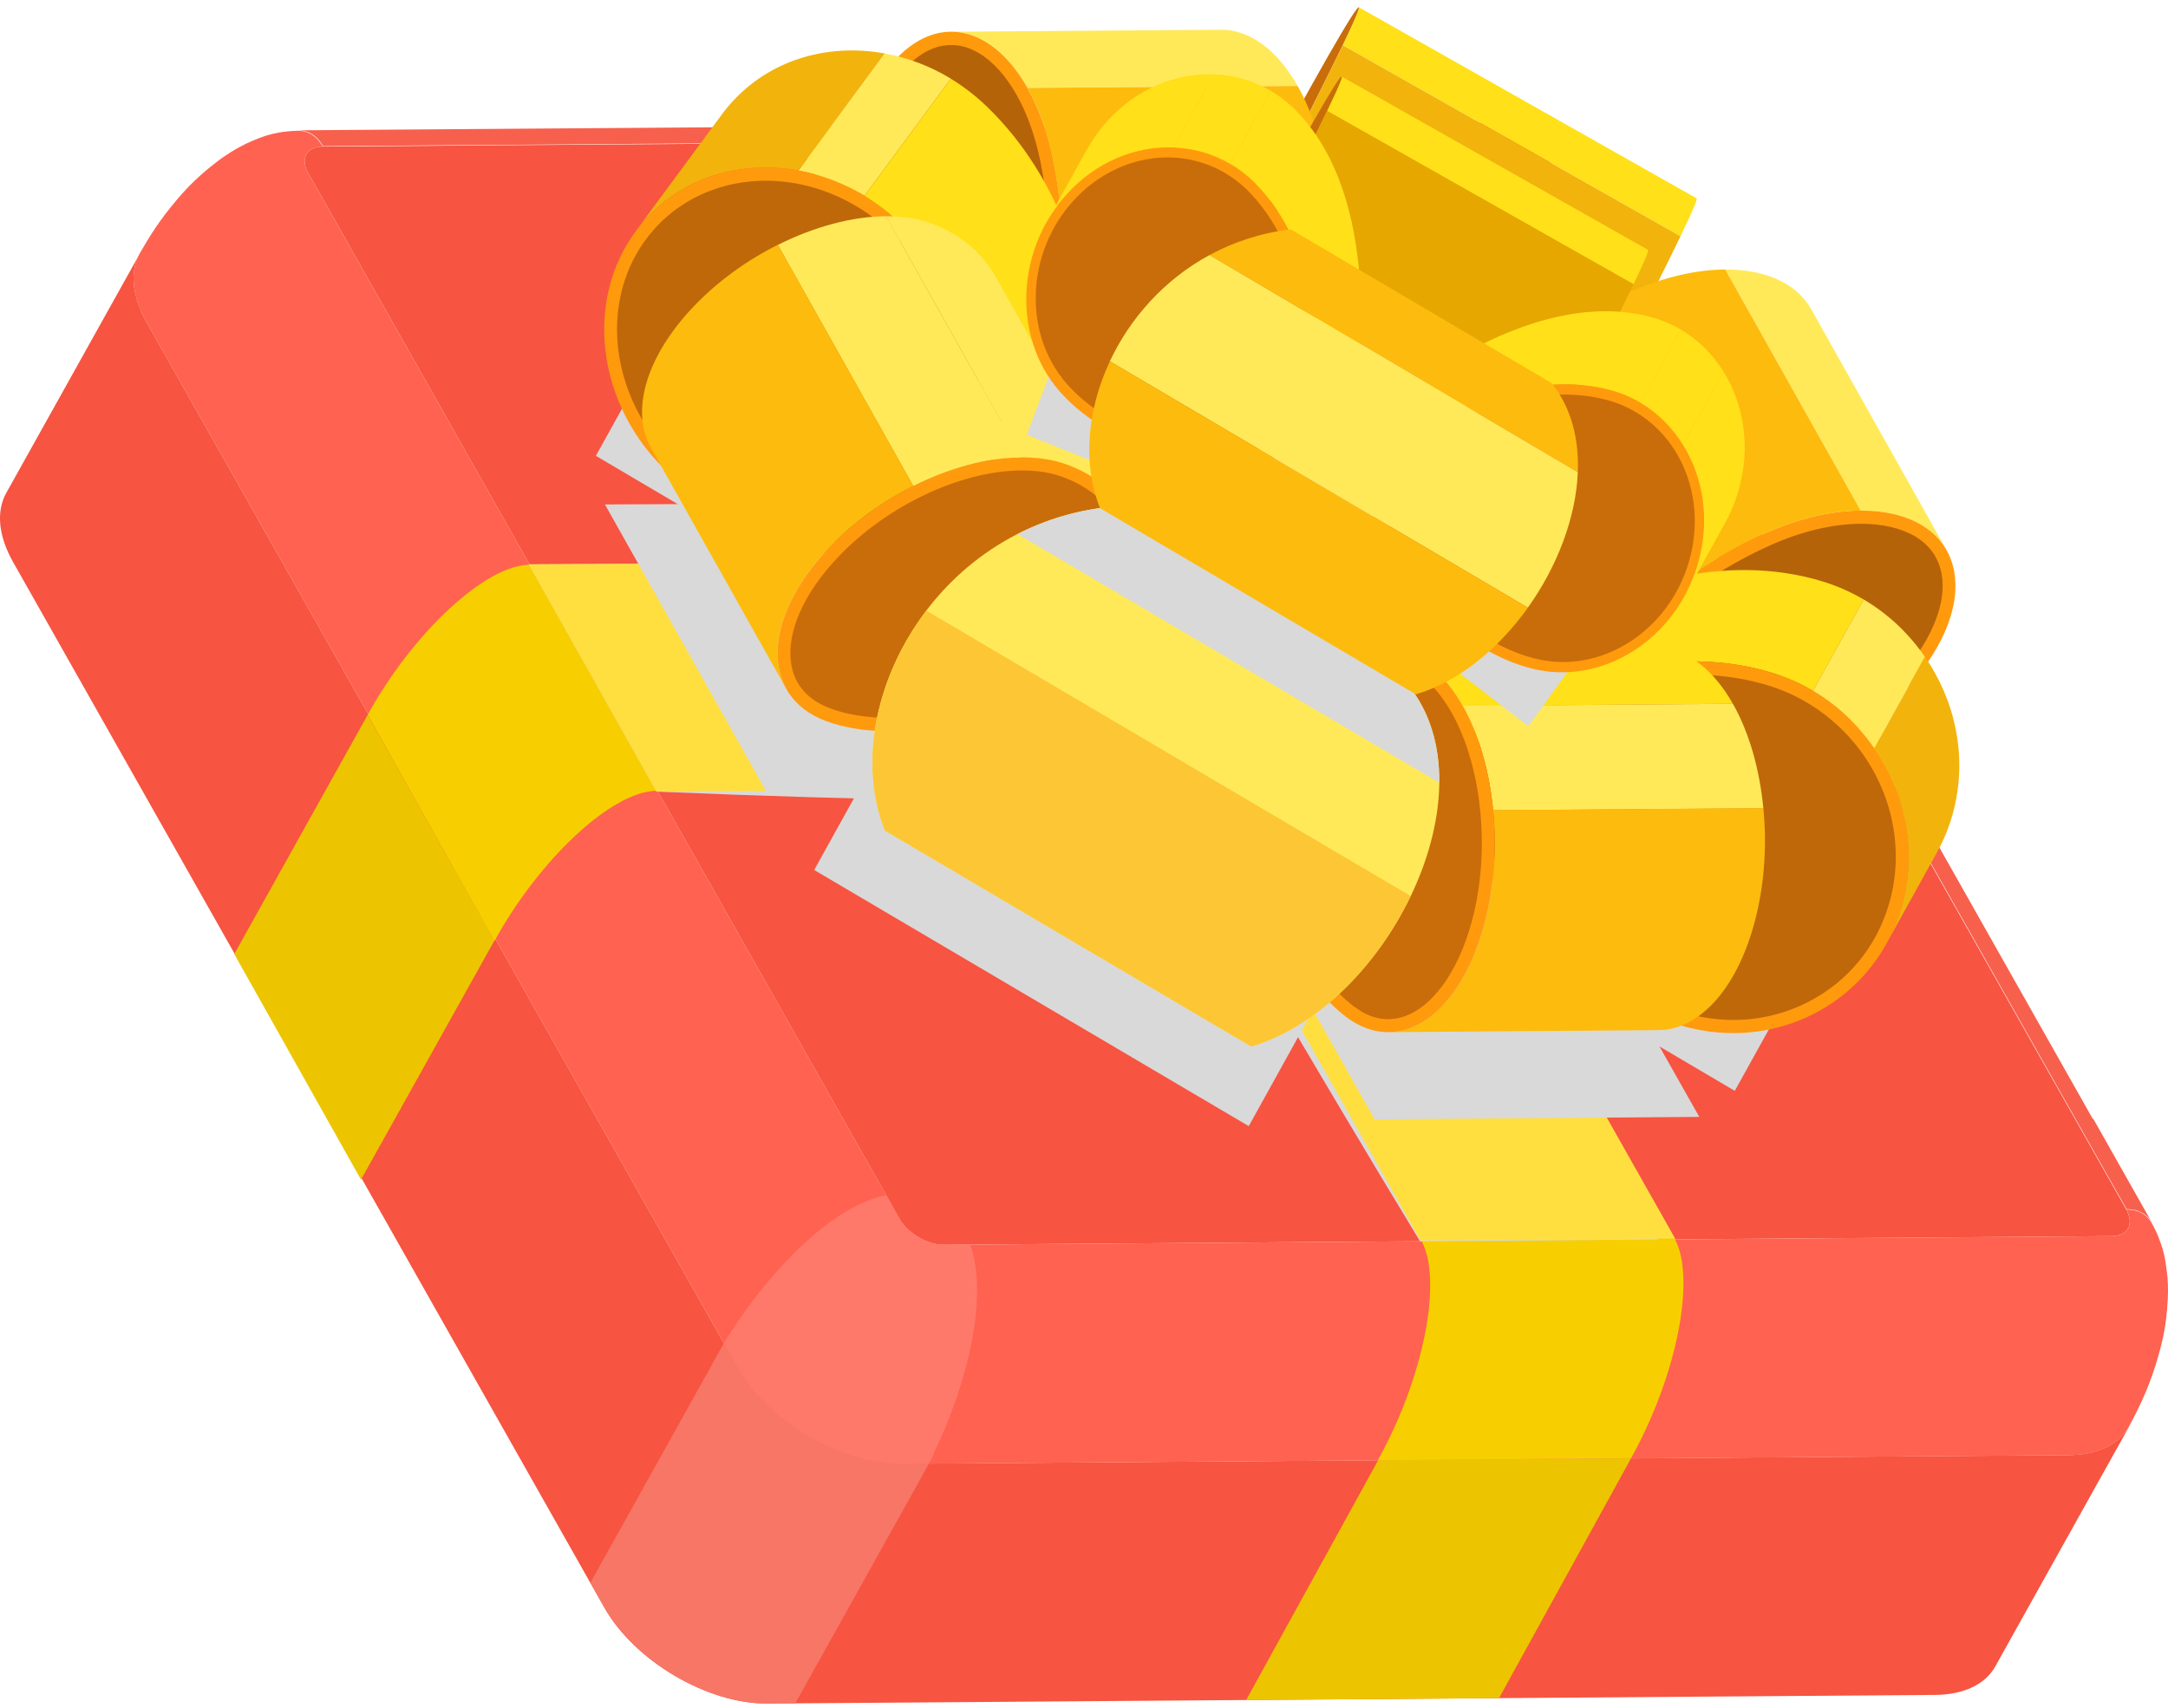 <svg width="184" height="145" viewBox="0 0 184 145" fill="none" xmlns="http://www.w3.org/2000/svg">
<path d="M180.755 120.97C180.735 121.013 180.708 121.064 180.687 121.1C180.585 121.287 180.469 121.46 180.333 121.625C180.251 121.726 180.156 121.82 180.06 121.921C180.006 121.978 179.951 122.043 179.89 122.101C179.74 122.237 179.576 122.367 179.399 122.482C179.386 122.489 179.379 122.504 179.365 122.511C179.181 122.633 178.977 122.749 178.765 122.857C177.907 123.274 176.83 123.512 175.569 123.526L76.447 124.261C71.37 124.297 65.189 120.646 62.62 116.11L12.442 27.356C12.286 27.075 12.143 26.802 12.02 26.528C11.959 26.391 11.911 26.262 11.863 26.125C11.809 25.988 11.747 25.858 11.706 25.722C11.645 25.542 11.604 25.369 11.556 25.196C11.536 25.117 11.509 25.038 11.488 24.958C11.441 24.75 11.413 24.548 11.386 24.354C11.386 24.31 11.372 24.267 11.366 24.231C11.345 24.008 11.338 23.792 11.338 23.583C11.338 23.569 11.338 23.547 11.338 23.533C11.338 23.31 11.366 23.086 11.4 22.878C11.468 22.438 11.597 22.035 11.788 21.668L0.53 41.85C-0.308 43.354 -0.179 45.428 1.109 47.71L51.287 136.465C53.849 141.001 60.037 144.651 65.114 144.615L164.236 143.881C166.751 143.859 168.523 142.937 169.347 141.454L180.769 120.977H180.755V120.97Z" fill="#F75441"/>
<path d="M177.621 94.993L172.605 86.115L167.589 77.238L162.573 68.36L157.558 59.482L152.542 50.605L147.526 41.727L142.51 32.85L137.495 23.972L132.479 15.095C131.457 13.294 130.053 12.222 129.051 11.631C126.973 10.407 125.235 10.364 124.397 10.342L114.488 10.415L104.572 10.486L94.663 10.559L84.755 10.63L74.839 10.703L64.93 10.774L55.015 10.847L45.106 10.918L35.19 10.991L25.282 11.062C26.161 11.062 26.903 11.487 27.421 12.409L126.543 11.675C127.906 11.66 129.617 12.668 130.305 13.892L180.483 102.646C181.505 102.639 182.234 103.064 182.664 103.834L177.648 94.957L177.621 94.993Z" fill="#F7604D"/>
<path d="M180.455 102.682C181.15 103.906 180.592 104.929 179.222 104.936C146.183 105.181 113.138 105.425 80.1 105.67C78.73 105.685 77.033 104.684 76.338 103.453C59.614 73.861 42.891 44.283 26.16 14.698C25.458 13.467 26.017 12.452 27.394 12.445C60.432 12.2 93.477 11.955 126.516 11.71C127.879 11.696 129.589 12.704 130.278 13.928C147.001 43.513 163.732 73.097 180.455 102.675V102.682Z" fill="#F75441"/>
<path d="M182.643 116.801C183.284 114.944 183.686 113.302 183.842 111.934C184.129 109.414 183.972 108.349 183.788 107.117C183.72 106.685 183.583 106.117 183.44 105.699C183.106 104.756 183.079 104.705 182.643 103.863C182.207 103.093 181.484 102.668 180.462 102.682C181.157 103.906 180.599 104.929 179.229 104.936L80.107 105.67C78.73 105.685 77.033 104.684 76.345 103.453L26.16 14.698C25.459 13.467 26.017 12.452 27.394 12.445C26.869 11.523 26.133 11.091 25.254 11.098C24.716 11.12 23.462 11.17 22.167 11.66C21.676 11.847 21.117 12.056 20.334 12.481C19.359 13.006 18.541 13.633 18.528 13.64C17.751 14.238 16.456 15.246 15.093 16.858C13.444 18.802 12.749 19.99 11.863 21.502C11.025 23.007 11.154 25.081 12.442 27.363L62.62 116.117C65.182 120.653 71.37 124.304 76.447 124.268L175.569 123.533C178.084 123.512 179.856 122.59 180.68 121.107C181.076 120.38 181.996 118.666 182.636 116.801H182.643Z" fill="#FF6250"/>
<path d="M76.454 124.261L78.826 124.246L79.262 123.447L79.221 123.425C82.111 117.485 83.917 110.041 82.342 105.656L80.107 105.67C78.731 105.685 77.034 104.684 76.345 103.453L75.221 101.458C70.743 102.301 65.38 107.751 61.864 113.353L61.83 113.331L61.448 114.015L62.627 116.103C65.189 120.639 71.377 124.289 76.454 124.253V124.261Z" fill="#FF796A"/>
<path d="M78.825 124.239L76.454 124.253C71.377 124.289 65.196 120.639 62.627 116.103L61.448 114.015L61.366 114.159C61.189 114.454 61.018 114.757 60.855 115.052L60.269 116.11V116.125L50.108 134.355L51.3 136.457C53.863 140.993 60.05 144.644 65.128 144.608L67.499 144.593L78.246 125.326L78.832 124.239H78.825Z" fill="#F77666"/>
<path d="M105.765 144.313L127.225 144.154L138.428 123.8L116.969 123.958L105.765 144.313Z" fill="#ECC500"/>
<path d="M120.608 105.274L142.102 105.094C143.976 108.413 142.334 116.78 138.429 123.785L116.935 123.965C120.839 116.967 122.482 108.593 120.608 105.274Z" fill="#F7CF00"/>
<g style="mix-blend-mode:multiply">
<path d="M67.165 10.796C84.761 44.074 102.535 75.711 120.519 105.375C127.797 105.325 133.426 105.274 140.705 105.217L88.039 11.998C80.761 12.049 74.444 10.746 67.172 10.796H67.165Z" fill="#D9D9D9"/>
</g>
<path d="M120.56 105.303L142.17 105.138L88.775 10.623L84.727 10.652L74.812 10.731L67.159 10.782L120.56 105.303Z" fill="#FFDF40"/>
<path d="M30.638 100.141L19.884 80.989L31.197 60.699L41.958 79.851L30.638 100.141Z" fill="#ECC500"/>
<path d="M55.716 67.136L44.956 47.941C41.228 47.955 35.074 53.665 31.203 60.685L41.964 79.88C45.828 72.86 51.989 67.15 55.71 67.136H55.716Z" fill="#F7CF00"/>
<g style="mix-blend-mode:multiply">
<path d="M55.724 67.194L44.888 47.905L150.947 47.394L152.978 51.008L157.946 59.857L161.783 66.689C125.896 68.418 90.513 68.684 55.724 67.201V67.194Z" fill="#D9D9D9"/>
</g>
<path d="M55.724 67.194L44.888 47.905L150.941 47.394L152.971 51.008L157.939 59.849L161.776 66.682L55.724 67.194Z" fill="#FFDF40"/>
<g style="mix-blend-mode:multiply">
<path d="M118.263 48.87L104.565 73.587L116.669 95.021L144.221 94.813L118.263 48.87Z" fill="#D9D9D9"/>
<path d="M74.573 52.851L50.572 38.696L62.968 16.333L86.97 30.488L74.573 52.851Z" fill="#D9D9D9"/>
<path d="M147.233 92.603L123.231 78.454L135.628 56.091L159.63 70.239L147.233 92.603Z" fill="#D9D9D9"/>
<path d="M102.896 42.577L89.198 67.302L65.155 67.417L51.342 42.822L102.896 42.577Z" fill="#D9D9D9"/>
<path d="M77.742 58.266L69.101 73.854L105.983 95.597L114.624 80.002L77.742 58.266Z" fill="#D9D9D9"/>
</g>
<path d="M115.319 0.615L143.989 16.837C144.085 16.887 143.649 17.938 142.626 20.048L113.956 3.826C114.979 1.71 115.408 0.666 115.319 0.615Z" fill="#FFE019"/>
<path d="M113.956 3.834C109.336 13.417 99.161 32.533 98.623 33.541C98.425 33.843 94.725 39.538 99.079 30.502C101.689 25.088 107.134 14.734 111.244 7.369C115.353 0.003 116.566 -1.581 113.956 3.834Z" fill="#C96D0A"/>
<path d="M113.956 3.834L142.626 20.055C138.006 29.638 127.831 48.754 127.293 49.762L98.623 33.541C99.161 32.533 109.336 13.417 113.956 3.834Z" fill="#F2B30C"/>
<path d="M153.714 26.24L165.211 46.71C163.97 44.506 161.299 43.333 157.919 43.347L146.422 22.878C149.802 22.863 152.481 24.037 153.714 26.24Z" fill="#FFE959"/>
<path d="M157.919 43.347C162.144 43.326 165.258 45.162 165.858 48.546C166.799 53.866 161.17 60.994 153.292 64.479C148.201 66.733 143.417 67.46 139.41 67.474C132.431 67.503 128.002 65.494 127.77 65.386C128.22 64.666 136.752 51.037 149.898 45.226C152.753 43.959 155.52 43.354 157.919 43.34V43.347Z" fill="#FF9A0D"/>
<path d="M129.439 64.839C131.893 61.239 139.532 51.029 150.32 46.256C152.951 45.09 155.574 44.47 157.919 44.463C159.738 44.456 161.326 44.823 162.512 45.522C163.773 46.263 164.543 47.35 164.788 48.747C165.626 53.485 160.168 60.217 152.862 63.45C148.548 65.358 144.016 66.337 139.403 66.358C134.694 66.38 131.198 65.451 129.439 64.846V64.839Z" fill="#B56309"/>
<path d="M127.77 65.394L116.273 44.924C116.723 44.204 125.255 30.574 138.401 24.764C141.256 23.497 144.023 22.892 146.422 22.878L157.919 43.347C155.513 43.354 152.753 43.966 149.898 45.234C136.752 51.051 128.22 64.681 127.77 65.394Z" fill="#FDBB0D"/>
<path d="M80.686 2.696L103.618 2.523C106.058 2.502 108.409 4.244 110.133 7.297L87.201 7.462C85.477 4.417 83.126 2.674 80.686 2.696Z" fill="#FFE959"/>
<path d="M87.201 7.462C88.135 9.111 88.878 11.142 89.362 13.474C92.428 28.422 86.356 43.664 86.036 44.463C85.729 44.297 79.943 41.115 75.657 33.541C74.212 30.985 72.972 27.939 72.243 24.382C70.512 15.937 72.945 6.649 77.667 3.639C81.088 1.465 84.775 3.164 87.201 7.462Z" fill="#FF9A0D"/>
<path d="M85.484 42.822C83.555 41.526 79.691 38.458 76.597 32.979C75.057 30.25 73.947 27.277 73.306 24.152C71.691 16.282 73.953 7.326 78.24 4.597C79.807 3.596 81.477 3.56 83.058 4.496C84.244 5.194 85.355 6.418 86.268 8.031C87.174 9.63 87.856 11.545 88.299 13.712C90.841 26.103 86.949 38.732 85.491 42.822H85.484Z" fill="#B56309"/>
<path d="M87.201 7.462L110.133 7.297C111.067 8.946 111.81 10.969 112.293 13.309C115.36 28.256 109.288 43.498 108.968 44.297L86.036 44.463C86.356 43.664 92.428 28.422 89.362 13.474C88.885 11.134 88.135 9.111 87.201 7.462Z" fill="#FDBB0D"/>
<path d="M80.7 6.678C78.928 5.598 77.02 4.892 75.091 4.539L67.758 14.482C69.687 14.835 71.588 15.541 73.367 16.621L80.7 6.678Z" fill="#FFE959"/>
<path d="M62.402 8.37C61.986 8.802 61.605 9.248 61.264 9.716L53.931 19.659C54.279 19.191 54.661 18.738 55.069 18.313C58.375 14.886 63.125 13.64 67.759 14.482L75.091 4.539C70.457 3.69 65.707 4.942 62.402 8.37Z" fill="#F2B30C"/>
<path d="M73.367 16.628C74.478 17.305 75.534 18.118 76.516 19.076C87.665 29.984 85.627 47.199 85.518 48.106C84.809 48.185 71.377 49.661 60.787 43.225C59.24 42.282 57.768 41.173 56.432 39.862C50.136 33.706 49.522 24.051 55.076 18.313C59.758 13.46 67.336 12.956 73.374 16.621L73.367 16.628Z" fill="#FF9A0D"/>
<path d="M61.339 42.26C59.799 41.324 58.395 40.244 57.182 39.049C54.176 36.111 52.425 32.137 52.37 28.148C52.323 24.678 53.556 21.474 55.846 19.105C60.023 14.778 66.927 14.108 72.631 17.478L72.815 17.586C73.871 18.226 74.866 19.004 75.766 19.882C85.204 29.12 84.843 43.124 84.523 47.062C81.231 47.307 70.471 47.638 61.652 42.44L61.339 42.253V42.26Z" fill="#BF680A"/>
<path d="M73.367 16.628L80.7 6.685C81.811 7.362 82.867 8.175 83.848 9.133C94.998 20.041 92.96 37.256 92.851 38.163L85.518 48.106C85.627 47.199 87.665 29.984 76.516 19.076C75.534 18.119 74.478 17.305 73.367 16.628Z" fill="#FFE019"/>
<path d="M121.241 64.566L125.541 56.811C126.298 56.228 140.643 45.183 154.545 49.316C155.84 49.697 157.053 50.237 158.171 50.893L153.871 58.647C152.753 57.985 151.533 57.452 150.245 57.07C136.343 52.938 121.998 63.982 121.241 64.566Z" fill="#FFE019"/>
<path d="M153.878 58.647C159.97 62.24 163.296 69.548 161.517 76.539C159.404 84.812 150.954 89.513 142.626 87.044C140.684 86.468 138.878 85.647 137.215 84.668C126.25 78.202 121.5 65.249 121.248 64.565C122.004 63.982 136.35 52.938 150.252 57.07C151.547 57.452 152.76 57.992 153.878 58.647Z" fill="#FF9A0D"/>
<path d="M137.747 83.696C128.54 78.267 123.831 68.072 122.57 64.969C125.794 62.643 138.095 54.63 149.946 58.15C151.131 58.503 152.269 59 153.333 59.626C159.146 63.053 162.076 69.894 160.454 76.258C159.541 79.844 157.299 82.839 154.144 84.682C150.77 86.655 146.783 87.116 142.913 85.964C141.148 85.438 139.403 84.675 137.74 83.696H137.747Z" fill="#BF680A"/>
<path d="M158.171 50.893L153.871 58.647C155.97 59.886 157.728 61.563 159.071 63.514L163.371 55.76C162.028 53.809 160.27 52.124 158.171 50.893Z" fill="#FFE959"/>
<path d="M161.511 76.539C161.183 77.821 160.7 79.023 160.093 80.118L164.393 72.363C165 71.261 165.484 70.066 165.811 68.785C166.976 64.198 165.94 59.482 163.371 55.76L159.071 63.514C161.633 67.237 162.676 71.953 161.511 76.539Z" fill="#F2B30C"/>
<path d="M115.626 54.55L138.558 54.385C140.446 54.37 142.381 54.903 144.228 56.322C145.318 57.164 146.272 58.33 147.07 59.742L124.138 59.914C123.34 58.503 122.386 57.337 121.296 56.494C119.449 55.076 117.514 54.543 115.626 54.558V54.55Z" fill="#FFE019"/>
<path d="M147.076 59.742L124.145 59.914C125.514 62.334 126.407 65.451 126.727 68.785L149.659 68.619C149.339 65.285 148.446 62.168 147.076 59.749V59.742Z" fill="#FFE959"/>
<path d="M117.854 87.62L140.786 87.447C144.296 87.418 147.621 83.761 149.073 77.655C149.782 74.696 149.945 71.571 149.659 68.605L126.727 68.77C127.013 71.73 126.85 74.862 126.141 77.821C124.683 83.926 121.364 87.584 117.854 87.613V87.62Z" fill="#FDBB0D"/>
<path d="M124.138 59.907C126.721 64.479 127.634 71.543 126.135 77.828C124.172 86.058 118.822 89.845 114.188 86.281C112.457 84.949 110.985 83.041 109.752 80.852C105.125 72.673 103.789 61.225 103.714 60.62C104.205 60.116 113.548 50.547 121.289 56.487C122.38 57.33 123.334 58.496 124.131 59.907H124.138Z" fill="#FF9A0D"/>
<path d="M115.497 85.827C115.279 85.698 115.06 85.546 114.842 85.388C113.357 84.25 111.96 82.529 110.692 80.29C106.705 73.242 105.213 63.63 104.865 61.045C106.705 59.281 113.704 53.226 119.729 56.782C120.035 56.962 120.342 57.171 120.642 57.401C121.589 58.129 122.448 59.173 123.197 60.49C125.705 64.925 126.462 71.787 125.078 77.576C124.056 81.853 121.998 85.049 119.572 86.129C118.209 86.734 116.839 86.633 115.49 85.841L115.497 85.827Z" fill="#C96D0A"/>
<path d="M84.544 23.562L96.04 44.031C94.971 42.13 93.274 40.474 90.643 39.474C89.464 39.027 88.122 38.818 86.691 38.826L75.194 18.356C76.632 18.356 77.968 18.558 79.147 19.004C81.777 20.005 83.474 21.661 84.544 23.562Z" fill="#FFE959"/>
<path d="M86.69 38.826C88.128 38.826 89.464 39.027 90.643 39.474C100.436 43.196 97.26 56.012 97.09 56.689C96.497 56.955 85.205 62.038 75.821 62.082C73.722 62.089 71.745 61.837 70.062 61.196C64.528 59.094 64.644 52.534 70.328 46.537C74.798 41.814 81.388 38.855 86.69 38.833V38.826Z" fill="#FF9A0D"/>
<path d="M69.435 59.655C68.106 58.87 67.329 57.718 67.132 56.228C66.778 53.6 68.229 50.353 71.112 47.307C75.262 42.922 81.532 39.963 86.697 39.934C88.04 39.934 89.239 40.122 90.268 40.518C90.834 40.734 91.372 40.986 91.863 41.274C97.962 44.874 96.661 53.463 96.163 55.868C93.669 56.948 83.971 60.915 75.828 60.951C73.715 60.958 71.902 60.685 70.451 60.13C70.09 59.994 69.749 59.835 69.442 59.648L69.435 59.655Z" fill="#C96D0A"/>
<path d="M86.69 38.826L75.194 18.356C72.332 18.37 69.094 19.249 66.014 20.79L77.511 41.259C80.591 39.718 83.828 38.84 86.69 38.826Z" fill="#FFE959"/>
<path d="M55.24 38.005L66.736 58.474C65.033 55.443 66.246 50.843 70.328 46.53C72.386 44.355 74.887 42.562 77.511 41.252L66.014 20.782C63.397 22.093 60.889 23.886 58.831 26.06C54.742 30.373 53.536 34.981 55.24 38.005Z" fill="#FDBB0D"/>
<path d="M113.868 6.498L139.873 21.214C139.955 21.265 139.56 22.215 138.64 24.13L112.634 9.414C113.561 7.498 113.956 6.548 113.868 6.498Z" fill="#FFE019"/>
<path d="M112.634 9.414C108.443 18.104 99.216 35.449 98.725 36.363C98.548 36.637 95.188 41.806 99.134 33.605C101.499 28.695 106.44 19.299 110.167 12.618C113.895 5.936 114.999 4.503 112.628 9.414H112.634Z" fill="#C96D0A"/>
<path d="M112.634 9.414L138.639 24.13C134.448 32.821 125.221 50.166 124.73 51.08L98.725 36.363C99.209 35.449 108.443 18.104 112.634 9.414Z" fill="#E6A700"/>
<g style="mix-blend-mode:multiply">
<path d="M129.719 61.649L107.564 44.6L119.272 28.357L141.427 45.413L129.719 61.649Z" fill="#D9D9D9"/>
</g>
<g style="mix-blend-mode:multiply">
<path d="M112.893 47.278L87.14 36.91L93.928 18.867L119.681 29.235L112.893 47.278Z" fill="#D9D9D9"/>
</g>
<path d="M115.128 40.114L118.57 33.908C119.142 33.426 130.06 24.246 140.071 26.902C141.004 27.147 141.87 27.514 142.667 27.982L139.226 34.189C138.428 33.721 137.563 33.354 136.629 33.109C126.618 30.459 115.701 39.632 115.128 40.114Z" fill="#FFE019"/>
<path d="M139.226 34.182C143.546 36.73 145.693 42.274 144.126 47.79C142.265 54.313 135.9 58.309 129.903 56.725C128.506 56.358 127.218 55.796 126.039 55.098C118.263 50.511 115.285 40.633 115.128 40.114C115.701 39.632 126.618 30.452 136.629 33.109C137.563 33.354 138.428 33.721 139.226 34.189V34.182Z" fill="#FF9A0D"/>
<path d="M126.468 54.32C119.94 50.468 116.887 42.728 116.083 40.366C118.529 38.43 127.831 31.698 136.37 33.951C137.222 34.174 138.04 34.52 138.79 34.959C142.913 37.386 144.793 42.591 143.362 47.61C142.558 50.432 140.807 52.851 138.428 54.421C135.886 56.091 132.949 56.61 130.162 55.875C128.888 55.537 127.647 55.011 126.468 54.32Z" fill="#C96D0A"/>
<path d="M142.661 27.975L139.219 34.181C140.705 35.06 141.925 36.291 142.838 37.76L146.279 31.553C145.373 30.092 144.146 28.854 142.661 27.975Z" fill="#FFE019"/>
<path d="M144.126 47.789C143.84 48.805 143.438 49.755 142.954 50.633L146.395 44.427C146.886 43.549 147.281 42.598 147.567 41.583C148.596 37.969 148.017 34.34 146.279 31.553L142.838 37.76C144.576 40.546 145.155 44.175 144.126 47.789Z" fill="#FFE019"/>
<path d="M111.687 38.336L115.128 32.13C115.237 31.374 117.364 17.017 110.072 9.464C109.39 8.758 108.648 8.175 107.85 7.707L104.409 13.914C105.206 14.382 105.949 14.965 106.63 15.67C113.929 23.223 111.803 37.58 111.687 38.336Z" fill="#FFE019"/>
<path d="M104.409 13.914C100.088 11.365 94.364 12.272 90.554 16.462C86.05 21.423 85.934 29.113 90.309 33.634C91.331 34.693 92.449 35.55 93.628 36.248C101.404 40.827 111.169 38.465 111.687 38.336C111.796 37.58 113.922 23.223 106.631 15.67C105.949 14.965 105.206 14.382 104.409 13.914Z" fill="#FF9A0D"/>
<path d="M94.064 35.463C100.592 39.315 108.607 38.098 110.992 37.616C111.367 34.455 112.273 22.77 106.051 16.333C105.431 15.685 104.729 15.138 103.979 14.691C99.856 12.265 94.561 13.23 91.093 17.046C89.144 19.198 88.012 21.985 87.91 24.886C87.801 27.997 88.857 30.862 90.888 32.965C91.815 33.922 92.885 34.765 94.064 35.456V35.463Z" fill="#C96D0A"/>
<path d="M107.85 7.707L104.409 13.914C102.923 13.035 101.267 12.582 99.584 12.517L103.025 6.31C104.708 6.375 106.365 6.836 107.85 7.707Z" fill="#FFE019"/>
<path d="M90.554 16.462C89.852 17.233 89.26 18.068 88.776 18.947L92.217 12.74C92.708 11.862 93.301 11.027 93.996 10.256C96.497 7.506 99.816 6.181 103.025 6.311L99.584 12.517C96.374 12.387 93.049 13.712 90.554 16.462Z" fill="#FFE019"/>
<path d="M106.194 88.837L75.105 70.505C71.023 60.31 79.003 44.823 93.88 43.059L119.551 58.194C126.782 67.172 117.875 85.33 106.194 88.837Z" fill="#FFE959"/>
<path d="M78.628 51.829C74.308 57.51 72.829 64.832 75.105 70.513L106.194 88.844C111.878 87.138 116.894 81.961 119.722 76.064L78.621 51.836L78.628 51.829Z" fill="#FDC635"/>
<g style="mix-blend-mode:multiply">
<path d="M122.148 66.438C122.175 63.356 121.384 60.483 119.544 58.194L93.873 43.059C91.12 43.383 88.598 44.182 86.349 45.334L122.141 66.438H122.148Z" fill="#D9D9D9"/>
</g>
<path d="M131.682 32.519L109.547 19.472C106.998 19.774 104.695 20.545 102.65 21.654L133.91 40.086C134.019 37.256 133.358 34.606 131.682 32.519Z" fill="#FDBB0D"/>
<path d="M133.91 40.086L102.65 21.654C98.793 23.742 95.897 27.039 94.193 30.668L129.671 51.584C132.159 48.099 133.76 43.93 133.91 40.078V40.086Z" fill="#FFE959"/>
<path d="M94.193 30.675C92.258 34.808 91.863 39.387 93.362 43.138L120.171 58.942C123.845 57.841 127.198 55.054 129.671 51.591L94.193 30.675Z" fill="#FDBB0D"/>
</svg>

